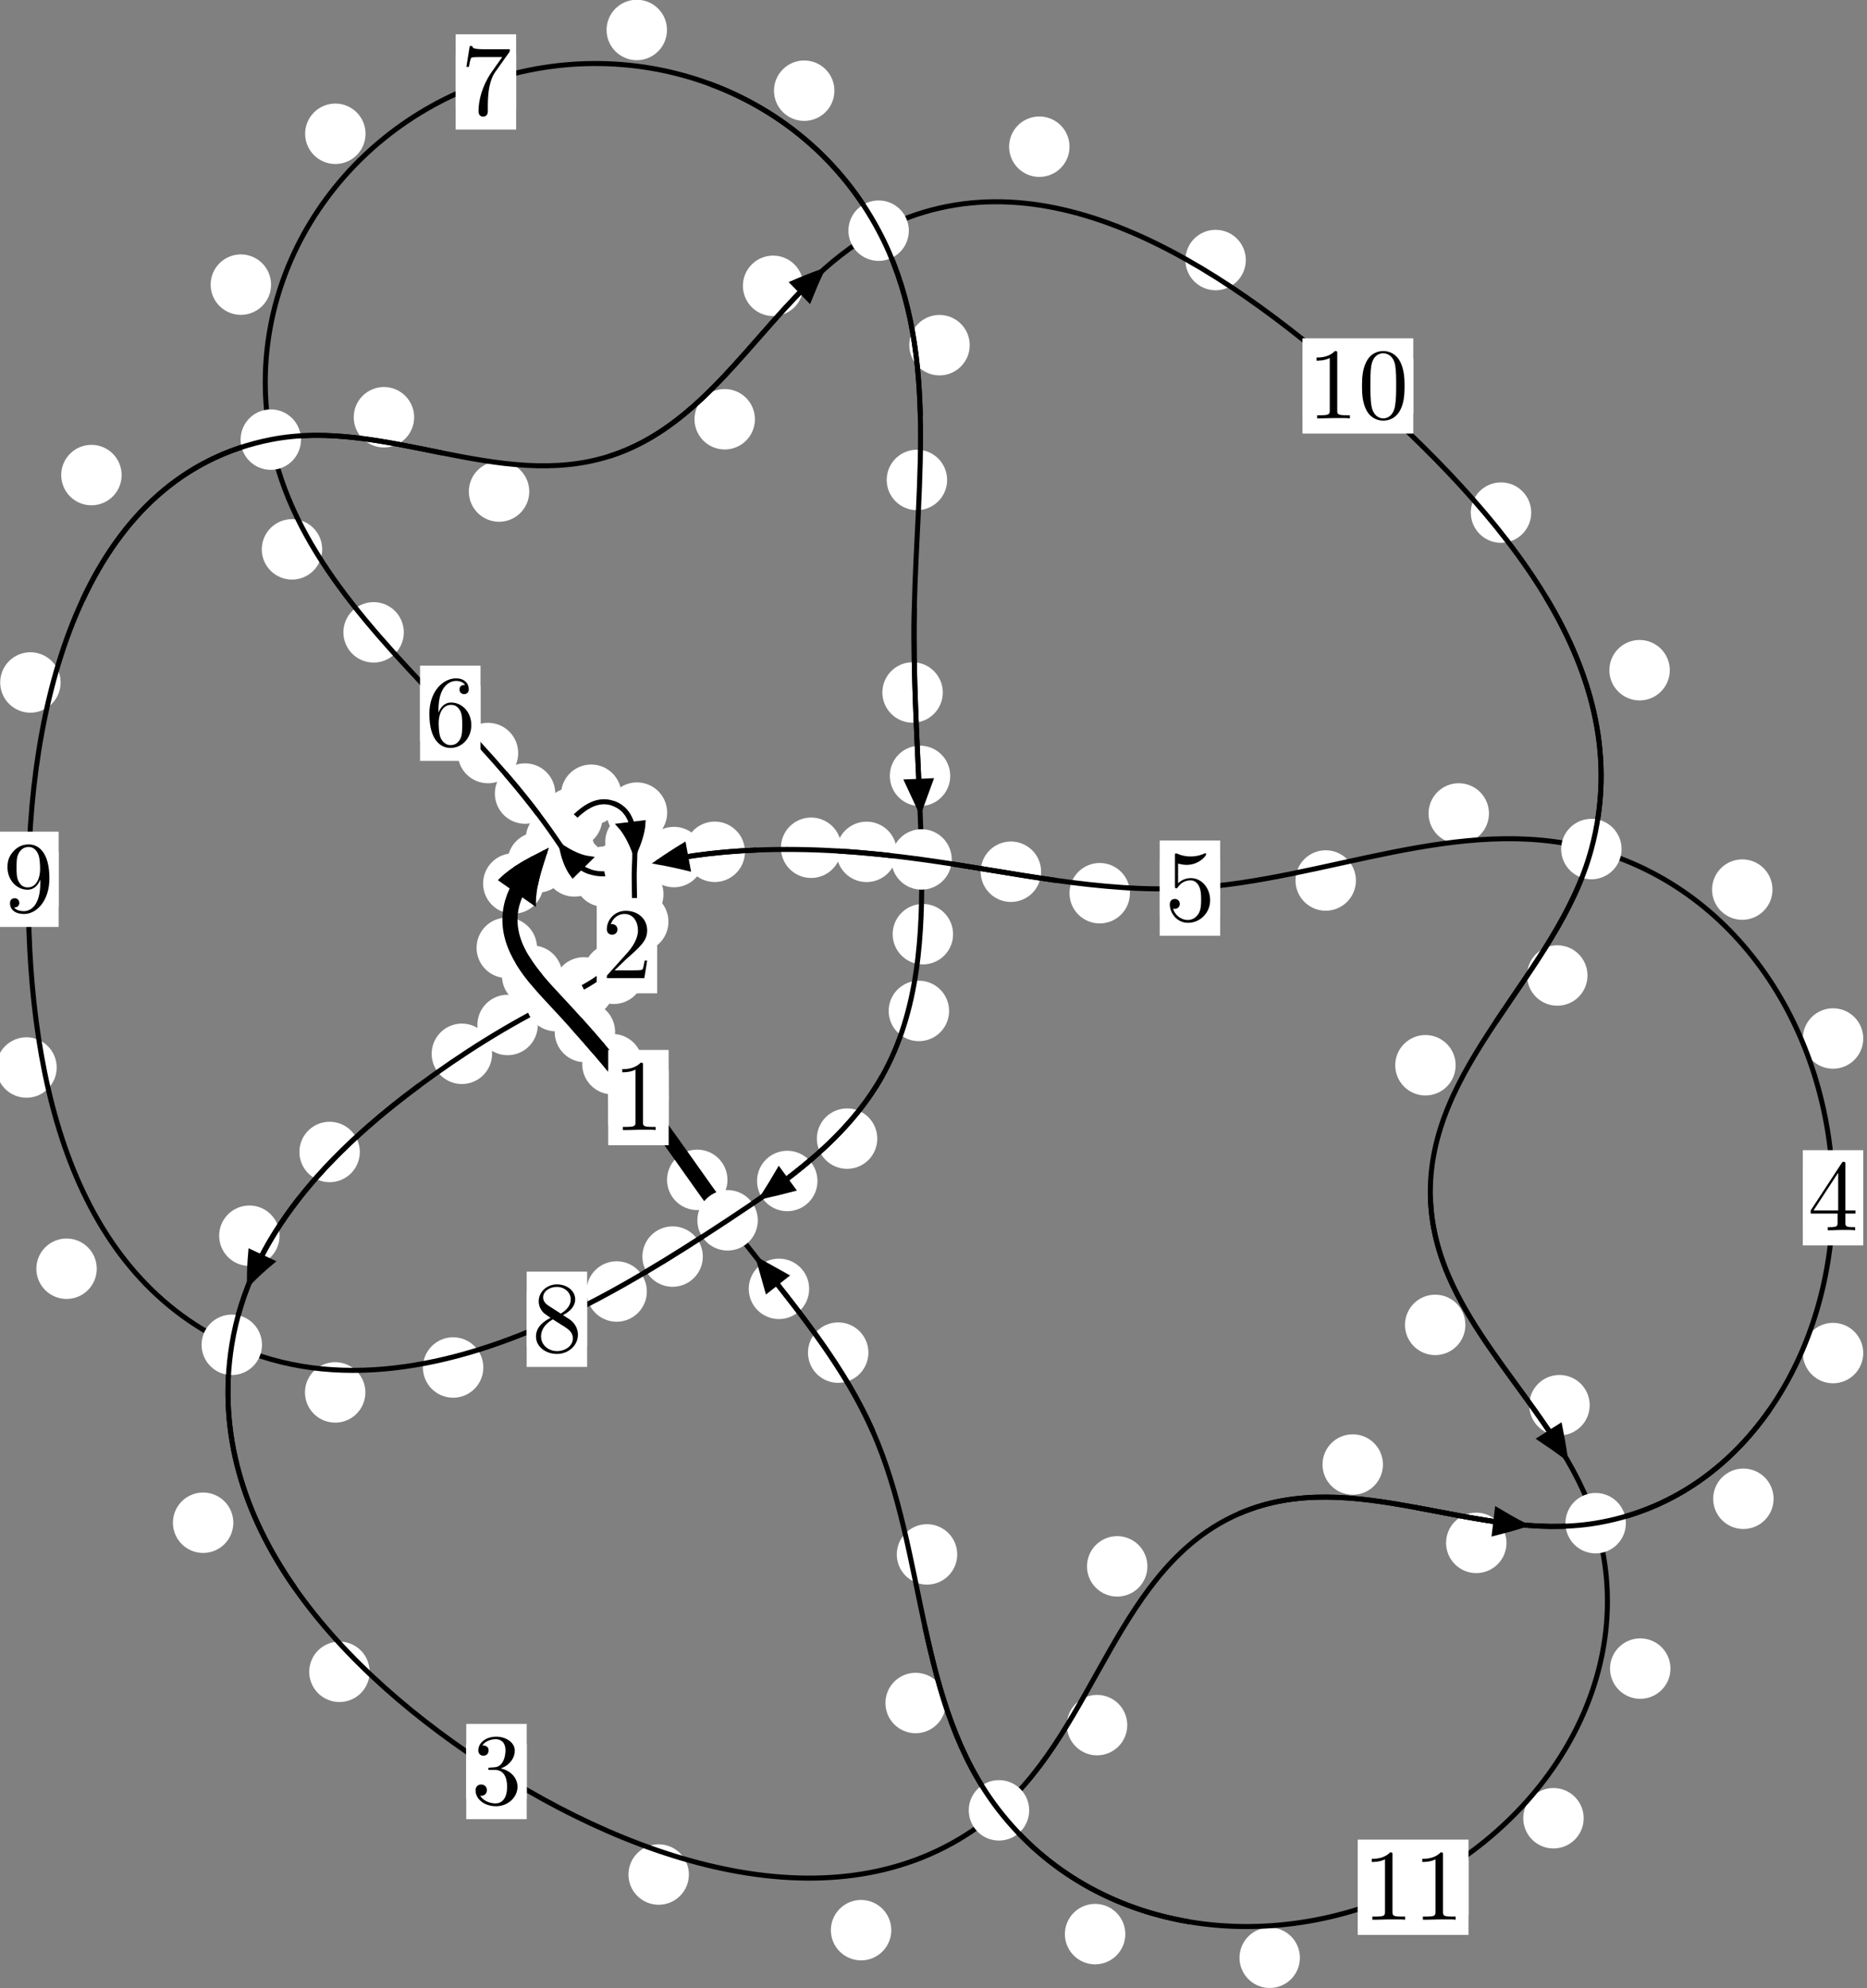 <?xml version="1.0"?>
<!-- Created by MetaPost 1.999 on 2021.07.06:0001 -->
<svg version="1.1" xmlns="http://www.w3.org/2000/svg" xmlns:xlink="http://www.w3.org/1999/xlink" width="184.697" height="196.615" viewBox="0 0 184.697 196.615">
<rect x="0" y="0" width="184.697" height="196.615" fill="#808080" stroke="none"/>
<!-- Original BoundingBox: -55.369781 -97.589996 129.327042 99.025040 -->
  <defs>
    <g transform="scale(0.01,0.01)" id="GLYPHcmr10_48">
      <path style="fill-rule: evenodd;" d="M460 -320C460 -400,455 -480,420 -554C374 -650,292 -666,250 -666C190 -666,117 -640,76 -547C44 -478,39 -400,39 -320C39 -245,43 -155,84 -79C127 2,200 22,249 22C303 22,379 1,423 -94C455 -163,460 -241,460 -320M249 -0C210 -0,151 -25,133 -121C122 -181,122 -273,122 -332C122 -396,122 -462,130 -516C149 -635,224 -644,249 -644C282 -644,348 -626,367 -527C377 -471,377 -395,377 -332C377 -257,377 -189,366 -125C351 -30,294 -0,249 -0"></path>
    </g>
    <g transform="scale(0.01,0.01)" id="GLYPHcmr10_49">
      <path style="fill-rule: evenodd;" d="M294 -640C294 -664,294 -666,271 -666C209 -602,121 -602,89 -602L89 -571C109 -571,168 -571,220 -597L220 -79C220 -43,217 -31,127 -31L95 -31L95 -0L257 -0L130 -3L217 -3L257 -3L297 -3L384 -3L419 -0L419 -31L387 -31C297 -31,294 -42,294 -79"></path>
    </g>
    <g transform="scale(0.01,0.01)" id="GLYPHcmr10_50">
      <path style="fill-rule: evenodd;" d="M127 -77L233 -180C389 -318,449 -372,449 -472C449 -586,359 -666,237 -666C124 -666,50 -574,50 -485C50 -429,100 -429,103 -429C120 -429,155 -441,155 -482C155 -508,137 -534,102 -534C94 -534,92 -534,89 -533C112 -598,166 -635,224 -635C315 -635,358 -554,358 -472C358 -392,308 -313,253 -251L61 -37C50 -26,50 -24,50 -0L421 -0L449 -174L424 -174C419 -144,412 -100,402 -85C395 -77,329 -77,307 -77"></path>
    </g>
    <g transform="scale(0.01,0.01)" id="GLYPHcmr10_51">
      <path style="fill-rule: evenodd;" d="M290 -352C372 -379,430 -449,430 -528C430 -610,342 -666,246 -666C145 -666,69 -606,69 -530C69 -497,91 -478,120 -478C151 -478,171 -500,171 -529C171 -579,124 -579,109 -579C140 -628,206 -641,242 -641C283 -641,338 -619,338 -529C338 -517,336 -459,310 -415C280 -367,246 -364,221 -363C213 -362,189 -360,182 -360C174 -359,167 -358,167 -348C167 -337,174 -337,191 -337L235 -337C317 -337,354 -269,354 -171C354 -35,285 -6,241 -6C198 -6,123 -23,88 -82C123 -77,154 -99,154 -137C154 -173,127 -193,98 -193C74 -193,42 -179,42 -135C42 -44,135 22,244 22C366 22,457 -69,457 -171C457 -253,394 -331,290 -352"></path>
    </g>
    <g transform="scale(0.01,0.01)" id="GLYPHcmr10_52">
      <path style="fill-rule: evenodd;" d="M294 -165L294 -78C294 -42,292 -31,218 -31L197 -31L197 -0L332 -0L238 -3L290 -3L332 -3L374 -3L427 -3L468 -0L468 -31L447 -31C373 -31,371 -42,371 -78L371 -165L471 -165L471 -196L371 -196L371 -651C371 -671,371 -677,355 -677C346 -677,343 -677,335 -665L28 -196L28 -165M300 -196L56 -196L300 -569"></path>
    </g>
    <g transform="scale(0.01,0.01)" id="GLYPHcmr10_53">
      <path style="fill-rule: evenodd;" d="M449 -201C449 -320,367 -420,259 -420C211 -420,168 -404,132 -369L132 -564C152 -558,185 -551,217 -551C340 -551,410 -642,410 -655C410 -661,407 -666,400 -666C399 -666,397 -666,392 -663C372 -654,323 -634,256 -634C216 -634,170 -641,123 -662C115 -665,113 -665,111 -665C101 -665,101 -657,101 -641L101 -345C101 -327,101 -319,115 -319C122 -319,124 -322,128 -328C139 -344,176 -398,257 -398C309 -398,334 -352,342 -334C358 -297,360 -258,360 -208C360 -173,360 -113,336 -71C312 -32,275 -6,229 -6C156 -6,99 -59,82 -118C85 -117,88 -116,99 -116C132 -116,149 -141,149 -165C149 -189,132 -214,99 -214C85 -214,50 -207,50 -161C50 -75,119 22,231 22C347 22,449 -74,449 -201"></path>
    </g>
    <g transform="scale(0.01,0.01)" id="GLYPHcmr10_54">
      <path style="fill-rule: evenodd;" d="M132 -328L132 -352C132 -605,256 -641,307 -641C331 -641,373 -635,395 -601C380 -601,340 -601,340 -556C340 -525,364 -510,386 -510C402 -510,432 -519,432 -558C432 -618,388 -666,305 -666C177 -666,42 -537,42 -316C42 -49,158 22,251 22C362 22,457 -72,457 -204C457 -331,368 -427,257 -427C189 -427,152 -376,132 -328M251 -6C188 -6,158 -66,152 -81C134 -128,134 -208,134 -226C134 -304,166 -404,256 -404C272 -404,318 -404,349 -342C367 -305,367 -254,367 -205C367 -157,367 -107,350 -71C320 -11,274 -6,251 -6"></path>
    </g>
    <g transform="scale(0.01,0.01)" id="GLYPHcmr10_55">
      <path style="fill-rule: evenodd;" d="M476 -609C485 -621,485 -623,485 -644L242 -644C120 -644,118 -657,114 -676L89 -676L56 -470L81 -470C84 -486,93 -549,106 -561C113 -567,191 -567,204 -567L411 -567C400 -551,321 -442,299 -409C209 -274,176 -135,176 -33C176 -23,176 22,222 22C268 22,268 -23,268 -33L268 -84C268 -139,271 -194,279 -248C283 -271,297 -357,341 -419"></path>
    </g>
    <g transform="scale(0.01,0.01)" id="GLYPHcmr10_56">
      <path style="fill-rule: evenodd;" d="M163 -457C117 -487,113 -521,113 -538C113 -599,178 -641,249 -641C322 -641,386 -589,386 -517C386 -460,347 -412,287 -377M309 -362C381 -399,430 -451,430 -517C430 -609,341 -666,250 -666C150 -666,69 -592,69 -499C69 -481,71 -436,113 -389C124 -377,161 -352,186 -335C128 -306,42 -250,42 -151C42 -45,144 22,249 22C362 22,457 -61,457 -168C457 -204,446 -249,408 -291C389 -312,373 -322,309 -362M209 -320L332 -242C360 -223,407 -193,407 -132C407 -58,332 -6,250 -6C164 -6,92 -68,92 -151C92 -209,124 -273,209 -320"></path>
    </g>
    <g transform="scale(0.01,0.01)" id="GLYPHcmr10_57">
      <path style="fill-rule: evenodd;" d="M367 -318L367 -286C367 -52,263 -6,205 -6C188 -6,134 -8,107 -42C151 -42,159 -71,159 -88C159 -119,135 -134,113 -134C97 -134,67 -125,67 -86C67 -19,121 22,206 22C335 22,457 -114,457 -329C457 -598,342 -666,253 -666C198 -666,149 -648,106 -603C65 -558,42 -516,42 -441C42 -316,130 -218,242 -218C303 -218,344 -260,367 -318M243 -241C227 -241,181 -241,150 -304C132 -341,132 -391,132 -440C132 -494,132 -541,153 -578C180 -628,218 -641,253 -641C299 -641,332 -607,349 -562C361 -530,365 -467,365 -421C365 -338,331 -241,243 -241"></path>
    </g>
  </defs>
  <path d="M63.575 105.236C63.575 104.443,63.26 103.683,62.7 103.123C62.139 102.562,61.379 102.247,60.586 102.247C59.794 102.247,59.033 102.562,58.473 103.123C57.912 103.683,57.598 104.443,57.598 105.236C57.598 106.029,57.912 106.789,58.473 107.349C59.033 107.91,59.794 108.225,60.586 108.225C61.379 108.225,62.139 107.91,62.7 107.349C63.26 106.789,63.575 106.029,63.575 105.236Z" style="fill: rgb(100%,100%,100%);stroke: none;"></path>
  <path d="M66.148 108.538C66.148 107.745,65.833 106.985,65.273 106.425C64.712 105.864,63.952 105.549,63.159 105.549C62.367 105.549,61.606 105.864,61.046 106.425C60.485 106.985,60.171 107.745,60.171 108.538C60.171 109.331,60.485 110.091,61.046 110.651C61.606 111.212,62.367 111.527,63.159 111.527C63.952 111.527,64.712 111.212,65.273 110.651C65.833 110.091,66.148 109.331,66.148 108.538Z" style="fill: rgb(100%,100%,100%);stroke: none;"></path>
  <path d="M55.632 96.487C55.632 95.695,55.317 94.935,54.757 94.374C54.196 93.814,53.436 93.499,52.643 93.499C51.851 93.499,51.091 93.814,50.53 94.374C49.97 94.935,49.655 95.695,49.655 96.487C49.655 97.28,49.97 98.04,50.53 98.601C51.091 99.161,51.851 99.476,52.643 99.476C53.436 99.476,54.196 99.161,54.757 98.601C55.317 98.04,55.632 97.28,55.632 96.487Z" style="fill: rgb(100%,100%,100%);stroke: none;"></path>
  <path d="M60.852 102.053C60.852 101.261,60.537 100.501,59.977 99.94C59.417 99.38,58.656 99.065,57.864 99.065C57.071 99.065,56.311 99.38,55.75 99.94C55.19 100.501,54.875 101.261,54.875 102.053C54.875 102.846,55.19 103.606,55.75 104.167C56.311 104.727,57.071 105.042,57.864 105.042C58.656 105.042,59.417 104.727,59.977 104.167C60.537 103.606,60.852 102.846,60.852 102.053Z" style="fill: rgb(100%,100%,100%);stroke: none;"></path>
  <path d="M53.769 87.371C53.769 86.578,53.454 85.818,52.893 85.257C52.333 84.697,51.573 84.382,50.78 84.382C49.987 84.382,49.227 84.697,48.667 85.257C48.106 85.818,47.791 86.578,47.791 87.371C47.791 88.163,48.106 88.924,48.667 89.484C49.227 90.044,49.987 90.359,50.78 90.359C51.573 90.359,52.333 90.044,52.893 89.484C53.454 88.924,53.769 88.163,53.769 87.371Z" style="fill: rgb(100%,100%,100%);stroke: none;"></path>
  <path d="M53.123 93.73C53.123 92.937,52.808 92.177,52.248 91.617C51.687 91.056,50.927 90.741,50.134 90.741C49.342 90.741,48.581 91.056,48.021 91.617C47.461 92.177,47.146 92.937,47.146 93.73C47.146 94.523,47.461 95.283,48.021 95.843C48.581 96.404,49.342 96.719,50.134 96.719C50.927 96.719,51.687 96.404,52.248 95.843C52.808 95.283,53.123 94.523,53.123 93.73Z" style="fill: rgb(100%,100%,100%);stroke: none;"></path>
  <path d="M59.592 80.889C59.592 80.096,59.277 79.336,58.716 78.775C58.156 78.215,57.396 77.9,56.603 77.9C55.81 77.9,55.05 78.215,54.49 78.775C53.929 79.336,53.614 80.096,53.614 80.889C53.614 81.681,53.929 82.441,54.49 83.002C55.05 83.562,55.81 83.877,56.603 83.877C57.396 83.877,58.156 83.562,58.716 83.002C59.277 82.441,59.592 81.681,59.592 80.889Z" style="fill: rgb(100%,100%,100%);stroke: none;"></path>
  <path d="M56.179 85.283C56.179 84.491,55.864 83.73,55.303 83.17C54.743 82.609,53.983 82.295,53.19 82.295C52.397 82.295,51.637 82.609,51.077 83.17C50.516 83.73,50.201 84.491,50.201 85.283C50.201 86.076,50.516 86.836,51.077 87.397C51.637 87.957,52.397 88.272,53.19 88.272C53.983 88.272,54.743 87.957,55.303 87.397C55.864 86.836,56.179 86.076,56.179 85.283Z" style="fill: rgb(100%,100%,100%);stroke: none;"></path>
  <path d="M66.001 80.359C66.001 79.567,65.686 78.806,65.126 78.246C64.565 77.685,63.805 77.37,63.012 77.37C62.22 77.37,61.46 77.685,60.899 78.246C60.339 78.806,60.024 79.567,60.024 80.359C60.024 81.152,60.339 81.912,60.899 82.473C61.46 83.033,62.22 83.348,63.012 83.348C63.805 83.348,64.565 83.033,65.126 82.473C65.686 81.912,66.001 81.152,66.001 80.359Z" style="fill: rgb(100%,100%,100%);stroke: none;"></path>
  <path d="M61.473 78.592C61.473 77.799,61.158 77.039,60.598 76.479C60.037 75.918,59.277 75.603,58.485 75.603C57.692 75.603,56.932 75.918,56.371 76.479C55.811 77.039,55.496 77.799,55.496 78.592C55.496 79.385,55.811 80.145,56.371 80.705C56.932 81.266,57.692 81.581,58.485 81.581C59.277 81.581,60.037 81.266,60.598 80.705C61.158 80.145,61.473 79.385,61.473 78.592Z" style="fill: rgb(100%,100%,100%);stroke: none;"></path>
  <path d="M65.639 88.431C65.639 87.638,65.324 86.878,64.764 86.317C64.203 85.757,63.443 85.442,62.65 85.442C61.858 85.442,61.097 85.757,60.537 86.317C59.976 86.878,59.661 87.638,59.661 88.431C59.661 89.223,59.976 89.983,60.537 90.544C61.097 91.104,61.858 91.419,62.65 91.419C63.443 91.419,64.203 91.104,64.764 90.544C65.324 89.983,65.639 89.223,65.639 88.431Z" style="fill: rgb(100%,100%,100%);stroke: none;"></path>
  <path d="M65.851 83.273C65.851 82.481,65.536 81.72,64.975 81.16C64.415 80.599,63.655 80.284,62.862 80.284C62.069 80.284,61.309 80.599,60.749 81.16C60.188 81.72,59.873 82.481,59.873 83.273C59.873 84.066,60.188 84.826,60.749 85.387C61.309 85.947,62.069 86.262,62.862 86.262C63.655 86.262,64.415 85.947,64.975 85.387C65.536 84.826,65.851 84.066,65.851 83.273Z" style="fill: rgb(100%,100%,100%);stroke: none;"></path>
  <path d="M63.704 96.296C63.704 95.504,63.389 94.743,62.829 94.183C62.268 93.623,61.508 93.308,60.716 93.308C59.923 93.308,59.163 93.623,58.602 94.183C58.042 94.743,57.727 95.504,57.727 96.296C57.727 97.089,58.042 97.849,58.602 98.41C59.163 98.97,59.923 99.285,60.716 99.285C61.508 99.285,62.268 98.97,62.829 98.41C63.389 97.849,63.704 97.089,63.704 96.296Z" style="fill: rgb(100%,100%,100%);stroke: none;"></path>
  <path d="M66.128 91.145C66.128 90.352,65.813 89.592,65.252 89.031C64.692 88.471,63.932 88.156,63.139 88.156C62.346 88.156,61.586 88.471,61.026 89.031C60.465 89.592,60.15 90.352,60.15 91.145C60.15 91.937,60.465 92.697,61.026 93.258C61.586 93.818,62.346 94.133,63.139 94.133C63.932 94.133,64.692 93.818,65.252 93.258C65.813 92.697,66.128 91.937,66.128 91.145Z" style="fill: rgb(100%,100%,100%);stroke: none;"></path>
  <path d="M53.203 101.359C53.203 100.566,52.888 99.806,52.327 99.245C51.767 98.685,51.007 98.37,50.214 98.37C49.421 98.37,48.661 98.685,48.101 99.245C47.54 99.806,47.225 100.566,47.225 101.359C47.225 102.151,47.54 102.911,48.101 103.472C48.661 104.032,49.421 104.347,50.214 104.347C51.007 104.347,51.767 104.032,52.327 103.472C52.888 102.911,53.203 102.151,53.203 101.359Z" style="fill: rgb(100%,100%,100%);stroke: none;"></path>
  <path d="M60.739 97.645C60.739 96.852,60.424 96.092,59.864 95.531C59.303 94.971,58.543 94.656,57.751 94.656C56.958 94.656,56.198 94.971,55.637 95.531C55.077 96.092,54.762 96.852,54.762 97.645C54.762 98.437,55.077 99.197,55.637 99.758C56.198 100.318,56.958 100.633,57.751 100.633C58.543 100.633,59.303 100.318,59.864 99.758C60.424 99.197,60.739 98.437,60.739 97.645Z" style="fill: rgb(100%,100%,100%);stroke: none;"></path>
  <path d="M35.596 113.917C35.596 113.125,35.281 112.365,34.721 111.804C34.16 111.244,33.4 110.929,32.608 110.929C31.815 110.929,31.055 111.244,30.494 111.804C29.934 112.365,29.619 113.125,29.619 113.917C29.619 114.71,29.934 115.47,30.494 116.031C31.055 116.591,31.815 116.906,32.608 116.906C33.4 116.906,34.16 116.591,34.721 116.031C35.281 115.47,35.596 114.71,35.596 113.917Z" style="fill: rgb(100%,100%,100%);stroke: none;"></path>
  <path d="M48.681 104.211C48.681 103.418,48.366 102.658,47.805 102.097C47.245 101.537,46.485 101.222,45.692 101.222C44.899 101.222,44.139 101.537,43.579 102.097C43.018 102.658,42.703 103.418,42.703 104.211C42.703 105.003,43.018 105.763,43.579 106.324C44.139 106.884,44.899 107.199,45.692 107.199C46.485 107.199,47.245 106.884,47.805 106.324C48.366 105.763,48.681 105.003,48.681 104.211Z" style="fill: rgb(100%,100%,100%);stroke: none;"></path>
  <path d="M23.083 150.582C23.083 149.789,22.768 149.029,22.208 148.468C21.647 147.908,20.887 147.593,20.094 147.593C19.302 147.593,18.541 147.908,17.981 148.468C17.421 149.029,17.106 149.789,17.106 150.582C17.106 151.374,17.421 152.135,17.981 152.695C18.541 153.255,19.302 153.57,20.094 153.57C20.887 153.57,21.647 153.255,22.208 152.695C22.768 152.135,23.083 151.374,23.083 150.582Z" style="fill: rgb(100%,100%,100%);stroke: none;"></path>
  <path d="M27.659 122.199C27.659 121.407,27.344 120.646,26.783 120.086C26.223 119.525,25.463 119.211,24.67 119.211C23.877 119.211,23.117 119.525,22.557 120.086C21.996 120.646,21.681 121.407,21.681 122.199C21.681 122.992,21.996 123.752,22.557 124.313C23.117 124.873,23.877 125.188,24.67 125.188C25.463 125.188,26.223 124.873,26.783 124.313C27.344 123.752,27.659 122.992,27.659 122.199Z" style="fill: rgb(100%,100%,100%);stroke: none;"></path>
  <path d="M68.148 185.372C68.148 184.58,67.833 183.82,67.273 183.259C66.712 182.699,65.952 182.384,65.159 182.384C64.367 182.384,63.606 182.699,63.046 183.259C62.485 183.82,62.171 184.58,62.171 185.372C62.171 186.165,62.485 186.925,63.046 187.486C63.606 188.046,64.367 188.361,65.159 188.361C65.952 188.361,66.712 188.046,67.273 187.486C67.833 186.925,68.148 186.165,68.148 185.372Z" style="fill: rgb(100%,100%,100%);stroke: none;"></path>
  <path d="M36.568 165.324C36.568 164.532,36.253 163.771,35.693 163.211C35.132 162.65,34.372 162.336,33.579 162.336C32.787 162.336,32.027 162.65,31.466 163.211C30.906 163.771,30.591 164.532,30.591 165.324C30.591 166.117,30.906 166.877,31.466 167.438C32.027 167.998,32.787 168.313,33.579 168.313C34.372 168.313,35.132 167.998,35.693 167.438C36.253 166.877,36.568 166.117,36.568 165.324Z" style="fill: rgb(100%,100%,100%);stroke: none;"></path>
  <path d="M111.517 170.596C111.517 169.803,111.202 169.043,110.642 168.482C110.082 167.922,109.321 167.607,108.529 167.607C107.736 167.607,106.976 167.922,106.415 168.482C105.855 169.043,105.54 169.803,105.54 170.596C105.54 171.388,105.855 172.149,106.415 172.709C106.976 173.27,107.736 173.585,108.529 173.585C109.321 173.585,110.082 173.27,110.642 172.709C111.202 172.149,111.517 171.388,111.517 170.596Z" style="fill: rgb(100%,100%,100%);stroke: none;"></path>
  <path d="M88.173 190.873C88.173 190.08,87.858 189.32,87.297 188.76C86.737 188.199,85.977 187.884,85.184 187.884C84.391 187.884,83.631 188.199,83.071 188.76C82.51 189.32,82.195 190.08,82.195 190.873C82.195 191.666,82.51 192.426,83.071 192.986C83.631 193.547,84.391 193.862,85.184 193.862C85.977 193.862,86.737 193.547,87.297 192.986C87.858 192.426,88.173 191.666,88.173 190.873Z" style="fill: rgb(100%,100%,100%);stroke: none;"></path>
  <path d="M136.81 144.826C136.81 144.034,136.495 143.274,135.934 142.713C135.374 142.153,134.614 141.838,133.821 141.838C133.028 141.838,132.268 142.153,131.708 142.713C131.147 143.274,130.832 144.034,130.832 144.826C130.832 145.619,131.147 146.379,131.708 146.94C132.268 147.5,133.028 147.815,133.821 147.815C134.614 147.815,135.374 147.5,135.934 146.94C136.495 146.379,136.81 145.619,136.81 144.826Z" style="fill: rgb(100%,100%,100%);stroke: none;"></path>
  <path d="M113.51 154.897C113.51 154.104,113.195 153.344,112.635 152.784C112.074 152.223,111.314 151.908,110.521 151.908C109.729 151.908,108.969 152.223,108.408 152.784C107.848 153.344,107.533 154.104,107.533 154.897C107.533 155.69,107.848 156.45,108.408 157.01C108.969 157.571,109.729 157.886,110.521 157.886C111.314 157.886,112.074 157.571,112.635 157.01C113.195 156.45,113.51 155.69,113.51 154.897Z" style="fill: rgb(100%,100%,100%);stroke: none;"></path>
  <path d="M175.457 148.214C175.457 147.421,175.142 146.661,174.582 146.1C174.021 145.54,173.261 145.225,172.469 145.225C171.676 145.225,170.916 145.54,170.355 146.1C169.795 146.661,169.48 147.421,169.48 148.214C169.48 149.006,169.795 149.766,170.355 150.327C170.916 150.887,171.676 151.202,172.469 151.202C173.261 151.202,174.021 150.887,174.582 150.327C175.142 149.766,175.457 149.006,175.457 148.214Z" style="fill: rgb(100%,100%,100%);stroke: none;"></path>
  <path d="M149.032 152.575C149.032 151.782,148.717 151.022,148.157 150.462C147.596 149.901,146.836 149.586,146.044 149.586C145.251 149.586,144.491 149.901,143.93 150.462C143.37 151.022,143.055 151.782,143.055 152.575C143.055 153.368,143.37 154.128,143.93 154.688C144.491 155.249,145.251 155.564,146.044 155.564C146.836 155.564,147.596 155.249,148.157 154.688C148.717 154.128,149.032 153.368,149.032 152.575Z" style="fill: rgb(100%,100%,100%);stroke: none;"></path>
  <path d="M184.326 102.697C184.326 101.904,184.011 101.144,183.45 100.583C182.89 100.023,182.13 99.708,181.337 99.708C180.544 99.708,179.784 100.023,179.224 100.583C178.663 101.144,178.348 101.904,178.348 102.697C178.348 103.489,178.663 104.249,179.224 104.81C179.784 105.37,180.544 105.685,181.337 105.685C182.13 105.685,182.89 105.37,183.45 104.81C184.011 104.249,184.326 103.489,184.326 102.697Z" style="fill: rgb(100%,100%,100%);stroke: none;"></path>
  <path d="M184.325 133.803C184.325 133.01,184.01 132.25,183.449 131.69C182.889 131.129,182.129 130.814,181.336 130.814C180.543 130.814,179.783 131.129,179.223 131.69C178.662 132.25,178.347 133.01,178.347 133.803C178.347 134.596,178.662 135.356,179.223 135.916C179.783 136.477,180.543 136.792,181.336 136.792C182.129 136.792,182.889 136.477,183.449 135.916C184.01 135.356,184.325 134.596,184.325 133.803Z" style="fill: rgb(100%,100%,100%);stroke: none;"></path>
  <path d="M147.299 80.442C147.299 79.649,146.984 78.889,146.424 78.328C145.863 77.768,145.103 77.453,144.31 77.453C143.518 77.453,142.757 77.768,142.197 78.328C141.636 78.889,141.322 79.649,141.322 80.442C141.322 81.234,141.636 81.995,142.197 82.555C142.757 83.116,143.518 83.431,144.31 83.431C145.103 83.431,145.863 83.116,146.424 82.555C146.984 81.995,147.299 81.234,147.299 80.442Z" style="fill: rgb(100%,100%,100%);stroke: none;"></path>
  <path d="M175.347 87.972C175.347 87.179,175.032 86.419,174.471 85.858C173.911 85.298,173.151 84.983,172.358 84.983C171.565 84.983,170.805 85.298,170.245 85.858C169.684 86.419,169.369 87.179,169.369 87.972C169.369 88.764,169.684 89.524,170.245 90.085C170.805 90.645,171.565 90.96,172.358 90.96C173.151 90.96,173.911 90.645,174.471 90.085C175.032 89.524,175.347 88.764,175.347 87.972Z" style="fill: rgb(100%,100%,100%);stroke: none;"></path>
  <path d="M111.78 88.328C111.78 87.535,111.466 86.775,110.905 86.215C110.345 85.654,109.584 85.339,108.792 85.339C107.999 85.339,107.239 85.654,106.678 86.215C106.118 86.775,105.803 87.535,105.803 88.328C105.803 89.121,106.118 89.881,106.678 90.441C107.239 91.002,107.999 91.317,108.792 91.317C109.584 91.317,110.345 91.002,110.905 90.441C111.466 89.881,111.78 89.121,111.78 88.328Z" style="fill: rgb(100%,100%,100%);stroke: none;"></path>
  <path d="M134.138 87.072C134.138 86.279,133.823 85.519,133.262 84.958C132.702 84.398,131.942 84.083,131.149 84.083C130.356 84.083,129.596 84.398,129.036 84.958C128.475 85.519,128.16 86.279,128.16 87.072C128.16 87.864,128.475 88.624,129.036 89.185C129.596 89.745,130.356 90.06,131.149 90.06C131.942 90.06,132.702 89.745,133.262 89.185C133.823 88.624,134.138 87.864,134.138 87.072Z" style="fill: rgb(100%,100%,100%);stroke: none;"></path>
  <path d="M88.716 84.24C88.716 83.447,88.401 82.687,87.841 82.127C87.28 81.566,86.52 81.251,85.728 81.251C84.935 81.251,84.175 81.566,83.614 82.127C83.054 82.687,82.739 83.447,82.739 84.24C82.739 85.033,83.054 85.793,83.614 86.353C84.175 86.914,84.935 87.229,85.728 87.229C86.52 87.229,87.28 86.914,87.841 86.353C88.401 85.793,88.716 85.033,88.716 84.24Z" style="fill: rgb(100%,100%,100%);stroke: none;"></path>
  <path d="M102.994 86.205C102.994 85.412,102.68 84.652,102.119 84.091C101.559 83.531,100.798 83.216,100.006 83.216C99.213 83.216,98.453 83.531,97.892 84.091C97.332 84.652,97.017 85.412,97.017 86.205C97.017 86.997,97.332 87.758,97.892 88.318C98.453 88.879,99.213 89.193,100.006 89.193C100.798 89.193,101.559 88.879,102.119 88.318C102.68 87.758,102.994 86.997,102.994 86.205Z" style="fill: rgb(100%,100%,100%);stroke: none;"></path>
  <path d="M73.695 84.235C73.695 83.442,73.38 82.682,72.82 82.122C72.259 81.561,71.499 81.246,70.706 81.246C69.914 81.246,69.153 81.561,68.593 82.122C68.032 82.682,67.717 83.442,67.717 84.235C67.717 85.028,68.032 85.788,68.593 86.348C69.153 86.909,69.914 87.224,70.706 87.224C71.499 87.224,72.259 86.909,72.82 86.348C73.38 85.788,73.695 85.028,73.695 84.235Z" style="fill: rgb(100%,100%,100%);stroke: none;"></path>
  <path d="M83.231 83.834C83.231 83.042,82.916 82.281,82.356 81.721C81.795 81.16,81.035 80.845,80.242 80.845C79.45 80.845,78.689 81.16,78.129 81.721C77.568 82.281,77.254 83.042,77.254 83.834C77.254 84.627,77.568 85.387,78.129 85.948C78.689 86.508,79.45 86.823,80.242 86.823C81.035 86.823,81.795 86.508,82.356 85.948C82.916 85.387,83.231 84.627,83.231 83.834Z" style="fill: rgb(100%,100%,100%);stroke: none;"></path>
  <path d="M64.284 86.226C64.284 85.433,63.969 84.673,63.408 84.112C62.848 83.552,62.088 83.237,61.295 83.237C60.502 83.237,59.742 83.552,59.182 84.112C58.621 84.673,58.306 85.433,58.306 86.226C58.306 87.018,58.621 87.778,59.182 88.339C59.742 88.899,60.502 89.214,61.295 89.214C62.088 89.214,62.848 88.899,63.408 88.339C63.969 87.778,64.284 87.018,64.284 86.226Z" style="fill: rgb(100%,100%,100%);stroke: none;"></path>
  <path d="M69.658 84.753C69.658 83.961,69.343 83.2,68.783 82.64C68.222 82.079,67.462 81.765,66.67 81.765C65.877 81.765,65.117 82.079,64.556 82.64C63.996 83.2,63.681 83.961,63.681 84.753C63.681 85.546,63.996 86.306,64.556 86.867C65.117 87.427,65.877 87.742,66.67 87.742C67.462 87.742,68.222 87.427,68.783 86.867C69.343 86.306,69.658 85.546,69.658 84.753Z" style="fill: rgb(100%,100%,100%);stroke: none;"></path>
  <path d="M59.812 85.681C59.812 84.888,59.497 84.128,58.936 83.568C58.376 83.007,57.616 82.692,56.823 82.692C56.03 82.692,55.27 83.007,54.71 83.568C54.149 84.128,53.834 84.888,53.834 85.681C53.834 86.474,54.149 87.234,54.71 87.794C55.27 88.355,56.03 88.67,56.823 88.67C57.616 88.67,58.376 88.355,58.936 87.794C59.497 87.234,59.812 86.474,59.812 85.681Z" style="fill: rgb(100%,100%,100%);stroke: none;"></path>
  <path d="M62.761 86.696C62.761 85.903,62.446 85.143,61.886 84.582C61.325 84.022,60.565 83.707,59.773 83.707C58.98 83.707,58.22 84.022,57.659 84.582C57.099 85.143,56.784 85.903,56.784 86.696C56.784 87.488,57.099 88.248,57.659 88.809C58.22 89.369,58.98 89.684,59.773 89.684C60.565 89.684,61.325 89.369,61.886 88.809C62.446 88.248,62.761 87.488,62.761 86.696Z" style="fill: rgb(100%,100%,100%);stroke: none;"></path>
  <path d="M54.933 78.474C54.933 77.682,54.619 76.921,54.058 76.361C53.498 75.801,52.737 75.486,51.945 75.486C51.152 75.486,50.392 75.801,49.831 76.361C49.271 76.921,48.956 77.682,48.956 78.474C48.956 79.267,49.271 80.027,49.831 80.588C50.392 81.148,51.152 81.463,51.945 81.463C52.737 81.463,53.498 81.148,54.058 80.588C54.619 80.027,54.933 79.267,54.933 78.474Z" style="fill: rgb(100%,100%,100%);stroke: none;"></path>
  <path d="M58.889 84.272C58.889 83.479,58.574 82.719,58.013 82.159C57.453 81.598,56.693 81.283,55.9 81.283C55.107 81.283,54.347 81.598,53.787 82.159C53.226 82.719,52.911 83.479,52.911 84.272C52.911 85.065,53.226 85.825,53.787 86.385C54.347 86.946,55.107 87.261,55.9 87.261C56.693 87.261,57.453 86.946,58.013 86.385C58.574 85.825,58.889 85.065,58.889 84.272Z" style="fill: rgb(100%,100%,100%);stroke: none;"></path>
  <path d="M39.948 62.532C39.948 61.74,39.633 60.98,39.073 60.419C38.512 59.859,37.752 59.544,36.96 59.544C36.167 59.544,35.407 59.859,34.846 60.419C34.286 60.98,33.971 61.74,33.971 62.532C33.971 63.325,34.286 64.085,34.846 64.646C35.407 65.206,36.167 65.521,36.96 65.521C37.752 65.521,38.512 65.206,39.073 64.646C39.633 64.085,39.948 63.325,39.948 62.532Z" style="fill: rgb(100%,100%,100%);stroke: none;"></path>
  <path d="M51.263 74.467C51.263 73.674,50.948 72.914,50.388 72.354C49.827 71.793,49.067 71.478,48.274 71.478C47.482 71.478,46.721 71.793,46.161 72.354C45.6 72.914,45.286 73.674,45.286 74.467C45.286 75.26,45.6 76.02,46.161 76.58C46.721 77.141,47.482 77.456,48.274 77.456C49.067 77.456,49.827 77.141,50.388 76.58C50.948 76.02,51.263 75.26,51.263 74.467Z" style="fill: rgb(100%,100%,100%);stroke: none;"></path>
  <path d="M26.815 28.147C26.815 27.355,26.501 26.594,25.94 26.034C25.38 25.473,24.619 25.158,23.827 25.158C23.034 25.158,22.274 25.473,21.713 26.034C21.153 26.594,20.838 27.355,20.838 28.147C20.838 28.94,21.153 29.7,21.713 30.261C22.274 30.821,23.034 31.136,23.827 31.136C24.619 31.136,25.38 30.821,25.94 30.261C26.501 29.7,26.815 28.94,26.815 28.147Z" style="fill: rgb(100%,100%,100%);stroke: none;"></path>
  <path d="M31.874 54.326C31.874 53.533,31.559 52.773,30.999 52.213C30.438 51.652,29.678 51.337,28.885 51.337C28.093 51.337,27.332 51.652,26.772 52.213C26.212 52.773,25.897 53.533,25.897 54.326C25.897 55.119,26.212 55.879,26.772 56.439C27.332 57,28.093 57.315,28.885 57.315C29.678 57.315,30.438 57,30.999 56.439C31.559 55.879,31.874 55.119,31.874 54.326Z" style="fill: rgb(100%,100%,100%);stroke: none;"></path>
  <path d="M65.984 2.964C65.984 2.171,65.669 1.411,65.108 0.85C64.548 0.29,63.788 -0.025,62.995 -0.025C62.202 -0.025,61.442 0.29,60.882 0.85C60.321 1.411,60.006 2.171,60.006 2.964C60.006 3.756,60.321 4.517,60.882 5.077C61.442 5.637,62.202 5.952,62.995 5.952C63.788 5.952,64.548 5.637,65.108 5.077C65.669 4.517,65.984 3.756,65.984 2.964Z" style="fill: rgb(100%,100%,100%);stroke: none;"></path>
  <path d="M36.163 13.229C36.163 12.437,35.848 11.677,35.288 11.116C34.727 10.556,33.967 10.241,33.174 10.241C32.382 10.241,31.622 10.556,31.061 11.116C30.501 11.677,30.186 12.437,30.186 13.229C30.186 14.022,30.501 14.782,31.061 15.343C31.622 15.903,32.382 16.218,33.174 16.218C33.967 16.218,34.727 15.903,35.288 15.343C35.848 14.782,36.163 14.022,36.163 13.229Z" style="fill: rgb(100%,100%,100%);stroke: none;"></path>
  <path d="M95.931 34.133C95.931 33.34,95.616 32.58,95.055 32.02C94.495 31.459,93.735 31.144,92.942 31.144C92.149 31.144,91.389 31.459,90.829 32.02C90.268 32.58,89.953 33.34,89.953 34.133C89.953 34.926,90.268 35.686,90.829 36.246C91.389 36.807,92.149 37.122,92.942 37.122C93.735 37.122,94.495 36.807,95.055 36.246C95.616 35.686,95.931 34.926,95.931 34.133Z" style="fill: rgb(100%,100%,100%);stroke: none;"></path>
  <path d="M82.546 8.968C82.546 8.176,82.231 7.416,81.671 6.855C81.11 6.295,80.35 5.98,79.558 5.98C78.765 5.98,78.005 6.295,77.444 6.855C76.884 7.416,76.569 8.176,76.569 8.968C76.569 9.761,76.884 10.521,77.444 11.082C78.005 11.642,78.765 11.957,79.558 11.957C80.35 11.957,81.11 11.642,81.671 11.082C82.231 10.521,82.546 9.761,82.546 8.968Z" style="fill: rgb(100%,100%,100%);stroke: none;"></path>
  <path d="M93.268 68.479C93.268 67.686,92.953 66.926,92.393 66.365C91.832 65.805,91.072 65.49,90.279 65.49C89.487 65.49,88.726 65.805,88.166 66.365C87.605 66.926,87.29 67.686,87.29 68.479C87.29 69.271,87.605 70.032,88.166 70.592C88.726 71.153,89.487 71.467,90.279 71.467C91.072 71.467,91.832 71.153,92.393 70.592C92.953 70.032,93.268 69.271,93.268 68.479Z" style="fill: rgb(100%,100%,100%);stroke: none;"></path>
  <path d="M93.696 47.461C93.696 46.668,93.381 45.908,92.821 45.348C92.261 44.787,91.5 44.472,90.708 44.472C89.915 44.472,89.155 44.787,88.594 45.348C88.034 45.908,87.719 46.668,87.719 47.461C87.719 48.254,88.034 49.014,88.594 49.574C89.155 50.135,89.915 50.45,90.708 50.45C91.5 50.45,92.261 50.135,92.821 49.574C93.381 49.014,93.696 48.254,93.696 47.461Z" style="fill: rgb(100%,100%,100%);stroke: none;"></path>
  <path d="M94.286 92.381C94.286 91.589,93.971 90.829,93.411 90.268C92.85 89.708,92.09 89.393,91.297 89.393C90.505 89.393,89.745 89.708,89.184 90.268C88.624 90.829,88.309 91.589,88.309 92.381C88.309 93.174,88.624 93.934,89.184 94.495C89.745 95.055,90.505 95.37,91.297 95.37C92.09 95.37,92.85 95.055,93.411 94.495C93.971 93.934,94.286 93.174,94.286 92.381Z" style="fill: rgb(100%,100%,100%);stroke: none;"></path>
  <path d="M94.004 76.727C94.004 75.934,93.689 75.174,93.129 74.613C92.568 74.053,91.808 73.738,91.015 73.738C90.223 73.738,89.462 74.053,88.902 74.613C88.341 75.174,88.027 75.934,88.027 76.727C88.027 77.519,88.341 78.28,88.902 78.84C89.462 79.401,90.223 79.715,91.015 79.715C91.808 79.715,92.568 79.401,93.129 78.84C93.689 78.28,94.004 77.519,94.004 76.727Z" style="fill: rgb(100%,100%,100%);stroke: none;"></path>
  <path d="M86.787 112.599C86.787 111.806,86.472 111.046,85.912 110.485C85.351 109.925,84.591 109.61,83.799 109.61C83.006 109.61,82.246 109.925,81.685 110.485C81.125 111.046,80.81 111.806,80.81 112.599C80.81 113.391,81.125 114.151,81.685 114.712C82.246 115.272,83.006 115.587,83.799 115.587C84.591 115.587,85.351 115.272,85.912 114.712C86.472 114.151,86.787 113.391,86.787 112.599Z" style="fill: rgb(100%,100%,100%);stroke: none;"></path>
  <path d="M93.891 99.971C93.891 99.178,93.576 98.418,93.016 97.857C92.455 97.297,91.695 96.982,90.902 96.982C90.11 96.982,89.35 97.297,88.789 97.857C88.229 98.418,87.914 99.178,87.914 99.971C87.914 100.763,88.229 101.524,88.789 102.084C89.35 102.645,90.11 102.96,90.902 102.96C91.695 102.96,92.455 102.645,93.016 102.084C93.576 101.524,93.891 100.763,93.891 99.971Z" style="fill: rgb(100%,100%,100%);stroke: none;"></path>
  <path d="M69.529 124.262C69.529 123.469,69.214 122.709,68.653 122.148C68.093 121.588,67.333 121.273,66.54 121.273C65.747 121.273,64.987 121.588,64.427 122.148C63.866 122.709,63.551 123.469,63.551 124.262C63.551 125.054,63.866 125.814,64.427 126.375C64.987 126.935,65.747 127.25,66.54 127.25C67.333 127.25,68.093 126.935,68.653 126.375C69.214 125.814,69.529 125.054,69.529 124.262Z" style="fill: rgb(100%,100%,100%);stroke: none;"></path>
  <path d="M80.87 116.787C80.87 115.994,80.555 115.234,79.994 114.673C79.434 114.113,78.674 113.798,77.881 113.798C77.088 113.798,76.328 114.113,75.768 114.673C75.207 115.234,74.892 115.994,74.892 116.787C74.892 117.579,75.207 118.34,75.768 118.9C76.328 119.461,77.088 119.775,77.881 119.775C78.674 119.775,79.434 119.461,79.994 118.9C80.555 118.34,80.87 117.579,80.87 116.787Z" style="fill: rgb(100%,100%,100%);stroke: none;"></path>
  <path d="M47.815 135.231C47.815 134.438,47.5 133.678,46.939 133.118C46.379 132.557,45.619 132.242,44.826 132.242C44.033 132.242,43.273 132.557,42.713 133.118C42.152 133.678,41.837 134.438,41.837 135.231C41.837 136.024,42.152 136.784,42.713 137.344C43.273 137.905,44.033 138.22,44.826 138.22C45.619 138.22,46.379 137.905,46.939 137.344C47.5 136.784,47.815 136.024,47.815 135.231Z" style="fill: rgb(100%,100%,100%);stroke: none;"></path>
  <path d="M63.991 127.716C63.991 126.923,63.676 126.163,63.115 125.603C62.555 125.042,61.795 124.727,61.002 124.727C60.209 124.727,59.449 125.042,58.889 125.603C58.328 126.163,58.013 126.923,58.013 127.716C58.013 128.509,58.328 129.269,58.889 129.829C59.449 130.39,60.209 130.705,61.002 130.705C61.795 130.705,62.555 130.39,63.115 129.829C63.676 129.269,63.991 128.509,63.991 127.716Z" style="fill: rgb(100%,100%,100%);stroke: none;"></path>
  <path d="M9.572 125.465C9.572 124.672,9.258 123.912,8.697 123.351C8.137 122.791,7.376 122.476,6.584 122.476C5.791 122.476,5.031 122.791,4.47 123.351C3.91 123.912,3.595 124.672,3.595 125.465C3.595 126.257,3.91 127.017,4.47 127.578C5.031 128.138,5.791 128.453,6.584 128.453C7.376 128.453,8.137 128.138,8.697 127.578C9.258 127.017,9.572 126.257,9.572 125.465Z" style="fill: rgb(100%,100%,100%);stroke: none;"></path>
  <path d="M36.147 137.695C36.147 136.903,35.832 136.143,35.272 135.582C34.711 135.022,33.951 134.707,33.158 134.707C32.366 134.707,31.605 135.022,31.045 135.582C30.484 136.143,30.17 136.903,30.17 137.695C30.17 138.488,30.484 139.248,31.045 139.809C31.605 140.369,32.366 140.684,33.158 140.684C33.951 140.684,34.711 140.369,35.272 139.809C35.832 139.248,36.147 138.488,36.147 137.695Z" style="fill: rgb(100%,100%,100%);stroke: none;"></path>
  <path d="M5.997 67.49C5.997 66.697,5.682 65.937,5.121 65.377C4.561 64.816,3.801 64.501,3.008 64.501C2.215 64.501,1.455 64.816,0.895 65.377C0.334 65.937,0.019 66.697,0.019 67.49C0.019 68.283,0.334 69.043,0.895 69.603C1.455 70.164,2.215 70.479,3.008 70.479C3.801 70.479,4.561 70.164,5.121 69.603C5.682 69.043,5.997 68.283,5.997 67.49Z" style="fill: rgb(100%,100%,100%);stroke: none;"></path>
  <path d="M5.608 105.565C5.608 104.772,5.293 104.012,4.732 103.452C4.172 102.891,3.412 102.576,2.619 102.576C1.826 102.576,1.066 102.891,0.506 103.452C-0.055 104.012,-0.37 104.772,-0.37 105.565C-0.37 106.358,-0.055 107.118,0.506 107.678C1.066 108.239,1.826 108.554,2.619 108.554C3.412 108.554,4.172 108.239,4.732 107.678C5.293 107.118,5.608 106.358,5.608 105.565Z" style="fill: rgb(100%,100%,100%);stroke: none;"></path>
  <path d="M40.971 41.262C40.971 40.469,40.656 39.709,40.096 39.148C39.535 38.588,38.775 38.273,37.983 38.273C37.19 38.273,36.43 38.588,35.869 39.148C35.309 39.709,34.994 40.469,34.994 41.262C34.994 42.054,35.309 42.815,35.869 43.375C36.43 43.936,37.19 44.251,37.983 44.251C38.775 44.251,39.535 43.936,40.096 43.375C40.656 42.815,40.971 42.054,40.971 41.262Z" style="fill: rgb(100%,100%,100%);stroke: none;"></path>
  <path d="M12.033 46.98C12.033 46.187,11.719 45.427,11.158 44.866C10.598 44.306,9.837 43.991,9.045 43.991C8.252 43.991,7.492 44.306,6.931 44.866C6.371 45.427,6.056 46.187,6.056 46.98C6.056 47.772,6.371 48.532,6.931 49.093C7.492 49.653,8.252 49.968,9.045 49.968C9.837 49.968,10.598 49.653,11.158 49.093C11.719 48.532,12.033 47.772,12.033 46.98Z" style="fill: rgb(100%,100%,100%);stroke: none;"></path>
  <path d="M74.682 41.461C74.682 40.668,74.367 39.908,73.807 39.347C73.247 38.787,72.486 38.472,71.694 38.472C70.901 38.472,70.141 38.787,69.58 39.347C69.02 39.908,68.705 40.668,68.705 41.461C68.705 42.253,69.02 43.013,69.58 43.574C70.141 44.134,70.901 44.449,71.694 44.449C72.486 44.449,73.247 44.134,73.807 43.574C74.367 43.013,74.682 42.253,74.682 41.461Z" style="fill: rgb(100%,100%,100%);stroke: none;"></path>
  <path d="M52.358 48.608C52.358 47.815,52.043 47.055,51.482 46.495C50.922 45.934,50.162 45.619,49.369 45.619C48.576 45.619,47.816 45.934,47.256 46.495C46.695 47.055,46.38 47.815,46.38 48.608C46.38 49.401,46.695 50.161,47.256 50.721C47.816 51.282,48.576 51.597,49.369 51.597C50.162 51.597,50.922 51.282,51.482 50.721C52.043 50.161,52.358 49.401,52.358 48.608Z" style="fill: rgb(100%,100%,100%);stroke: none;"></path>
  <path d="M105.806 14.507C105.806 13.714,105.491 12.954,104.931 12.393C104.37 11.833,103.61 11.518,102.818 11.518C102.025 11.518,101.265 11.833,100.704 12.393C100.144 12.954,99.829 13.714,99.829 14.507C99.829 15.299,100.144 16.06,100.704 16.62C101.265 17.181,102.025 17.495,102.818 17.495C103.61 17.495,104.37 17.181,104.931 16.62C105.491 16.06,105.806 15.299,105.806 14.507Z" style="fill: rgb(100%,100%,100%);stroke: none;"></path>
  <path d="M79.47 28.264C79.47 27.472,79.155 26.712,78.595 26.151C78.034 25.591,77.274 25.276,76.481 25.276C75.689 25.276,74.928 25.591,74.368 26.151C73.808 26.712,73.493 27.472,73.493 28.264C73.493 29.057,73.808 29.817,74.368 30.378C74.928 30.938,75.689 31.253,76.481 31.253C77.274 31.253,78.034 30.938,78.595 30.378C79.155 29.817,79.47 29.057,79.47 28.264Z" style="fill: rgb(100%,100%,100%);stroke: none;"></path>
  <path d="M151.48 50.691C151.48 49.899,151.165 49.138,150.604 48.578C150.044 48.017,149.284 47.702,148.491 47.702C147.698 47.702,146.938 48.017,146.378 48.578C145.817 49.138,145.502 49.899,145.502 50.691C145.502 51.484,145.817 52.244,146.378 52.805C146.938 53.365,147.698 53.68,148.491 53.68C149.284 53.68,150.044 53.365,150.604 52.805C151.165 52.244,151.48 51.484,151.48 50.691Z" style="fill: rgb(100%,100%,100%);stroke: none;"></path>
  <path d="M123.245 25.715C123.245 24.922,122.93 24.162,122.37 23.602C121.809 23.041,121.049 22.726,120.257 22.726C119.464 22.726,118.704 23.041,118.143 23.602C117.583 24.162,117.268 24.922,117.268 25.715C117.268 26.508,117.583 27.268,118.143 27.828C118.704 28.389,119.464 28.704,120.257 28.704C121.049 28.704,121.809 28.389,122.37 27.828C122.93 27.268,123.245 26.508,123.245 25.715Z" style="fill: rgb(100%,100%,100%);stroke: none;"></path>
  <path d="M157.047 96.466C157.047 95.674,156.732 94.914,156.172 94.353C155.611 93.793,154.851 93.478,154.058 93.478C153.266 93.478,152.505 93.793,151.945 94.353C151.384 94.914,151.07 95.674,151.07 96.466C151.07 97.259,151.384 98.019,151.945 98.58C152.505 99.14,153.266 99.455,154.058 99.455C154.851 99.455,155.611 99.14,156.172 98.58C156.732 98.019,157.047 97.259,157.047 96.466Z" style="fill: rgb(100%,100%,100%);stroke: none;"></path>
  <path d="M165.188 66.275C165.188 65.482,164.873 64.722,164.312 64.162C163.752 63.601,162.992 63.286,162.199 63.286C161.406 63.286,160.646 63.601,160.086 64.162C159.525 64.722,159.21 65.482,159.21 66.275C159.21 67.068,159.525 67.828,160.086 68.388C160.646 68.949,161.406 69.264,162.199 69.264C162.992 69.264,163.752 68.949,164.312 68.388C164.873 67.828,165.188 67.068,165.188 66.275Z" style="fill: rgb(100%,100%,100%);stroke: none;"></path>
  <path d="M144.967 131.016C144.967 130.224,144.653 129.463,144.092 128.903C143.532 128.343,142.771 128.028,141.979 128.028C141.186 128.028,140.426 128.343,139.865 128.903C139.305 129.463,138.99 130.224,138.99 131.016C138.99 131.809,139.305 132.569,139.865 133.13C140.426 133.69,141.186 134.005,141.979 134.005C142.771 134.005,143.532 133.69,144.092 133.13C144.653 132.569,144.967 131.809,144.967 131.016Z" style="fill: rgb(100%,100%,100%);stroke: none;"></path>
  <path d="M144.003 105.342C144.003 104.549,143.688 103.789,143.128 103.229C142.568 102.668,141.807 102.353,141.015 102.353C140.222 102.353,139.462 102.668,138.901 103.229C138.341 103.789,138.026 104.549,138.026 105.342C138.026 106.135,138.341 106.895,138.901 107.455C139.462 108.016,140.222 108.331,141.015 108.331C141.807 108.331,142.568 108.016,143.128 107.455C143.688 106.895,144.003 106.135,144.003 105.342Z" style="fill: rgb(100%,100%,100%);stroke: none;"></path>
  <path d="M165.253 165.006C165.253 164.213,164.939 163.453,164.378 162.893C163.818 162.332,163.057 162.017,162.265 162.017C161.472 162.017,160.712 162.332,160.151 162.893C159.591 163.453,159.276 164.213,159.276 165.006C159.276 165.799,159.591 166.559,160.151 167.119C160.712 167.68,161.472 167.995,162.265 167.995C163.057 167.995,163.818 167.68,164.378 167.119C164.939 166.559,165.253 165.799,165.253 165.006Z" style="fill: rgb(100%,100%,100%);stroke: none;"></path>
  <path d="M157.264 138.957C157.264 138.165,156.949 137.404,156.388 136.844C155.828 136.283,155.068 135.969,154.275 135.969C153.482 135.969,152.722 136.283,152.161 136.844C151.601 137.404,151.286 138.165,151.286 138.957C151.286 139.75,151.601 140.51,152.161 141.071C152.722 141.631,153.482 141.946,154.275 141.946C155.068 141.946,155.828 141.631,156.388 141.071C156.949 140.51,157.264 139.75,157.264 138.957Z" style="fill: rgb(100%,100%,100%);stroke: none;"></path>
  <path d="M128.597 193.601C128.597 192.809,128.282 192.048,127.722 191.488C127.161 190.927,126.401 190.613,125.608 190.613C124.816 190.613,124.055 190.927,123.495 191.488C122.935 192.048,122.62 192.809,122.62 193.601C122.62 194.394,122.935 195.154,123.495 195.715C124.055 196.275,124.816 196.59,125.608 196.59C126.401 196.59,127.161 196.275,127.722 195.715C128.282 195.154,128.597 194.394,128.597 193.601Z" style="fill: rgb(100%,100%,100%);stroke: none;"></path>
  <path d="M156.669 179.804C156.669 179.011,156.354 178.251,155.794 177.691C155.233 177.13,154.473 176.815,153.68 176.815C152.888 176.815,152.128 177.13,151.567 177.691C151.007 178.251,150.692 179.011,150.692 179.804C150.692 180.597,151.007 181.357,151.567 181.917C152.128 182.478,152.888 182.793,153.68 182.793C154.473 182.793,155.233 182.478,155.794 181.917C156.354 181.357,156.669 180.597,156.669 179.804Z" style="fill: rgb(100%,100%,100%);stroke: none;"></path>
  <path d="M93.569 168.409C93.569 167.617,93.254 166.857,92.694 166.296C92.133 165.736,91.373 165.421,90.58 165.421C89.788 165.421,89.027 165.736,88.467 166.296C87.907 166.857,87.592 167.617,87.592 168.409C87.592 169.202,87.907 169.962,88.467 170.523C89.027 171.083,89.788 171.398,90.58 171.398C91.373 171.398,92.133 171.083,92.694 170.523C93.254 169.962,93.569 169.202,93.569 168.409Z" style="fill: rgb(100%,100%,100%);stroke: none;"></path>
  <path d="M111.324 191.263C111.324 190.47,111.009 189.71,110.448 189.15C109.888 188.589,109.127 188.274,108.335 188.274C107.542 188.274,106.782 188.589,106.221 189.15C105.661 189.71,105.346 190.47,105.346 191.263C105.346 192.056,105.661 192.816,106.221 193.376C106.782 193.937,107.542 194.252,108.335 194.252C109.127 194.252,109.888 193.937,110.448 193.376C111.009 192.816,111.324 192.056,111.324 191.263Z" style="fill: rgb(100%,100%,100%);stroke: none;"></path>
  <path d="M85.908 133.759C85.908 132.967,85.593 132.206,85.033 131.646C84.472 131.085,83.712 130.77,82.919 130.77C82.127 130.77,81.366 131.085,80.806 131.646C80.246 132.206,79.931 132.967,79.931 133.759C79.931 134.552,80.246 135.312,80.806 135.873C81.366 136.433,82.127 136.748,82.919 136.748C83.712 136.748,84.472 136.433,85.033 135.873C85.593 135.312,85.908 134.552,85.908 133.759Z" style="fill: rgb(100%,100%,100%);stroke: none;"></path>
  <path d="M94.694 153.715C94.694 152.922,94.379 152.162,93.818 151.601C93.258 151.041,92.497 150.726,91.705 150.726C90.912 150.726,90.152 151.041,89.591 151.601C89.031 152.162,88.716 152.922,88.716 153.715C88.716 154.507,89.031 155.267,89.591 155.828C90.152 156.388,90.912 156.703,91.705 156.703C92.497 156.703,93.258 156.388,93.818 155.828C94.379 155.267,94.694 154.507,94.694 153.715Z" style="fill: rgb(100%,100%,100%);stroke: none;"></path>
  <path d="M71.966 116.675C71.966 115.883,71.651 115.122,71.09 114.562C70.53 114.001,69.77 113.686,68.977 113.686C68.184 113.686,67.424 114.001,66.864 114.562C66.303 115.122,65.988 115.883,65.988 116.675C65.988 117.468,66.303 118.228,66.864 118.789C67.424 119.349,68.184 119.664,68.977 119.664C69.77 119.664,70.53 119.349,71.09 118.789C71.651 118.228,71.966 117.468,71.966 116.675Z" style="fill: rgb(100%,100%,100%);stroke: none;"></path>
  <path d="M80.048 127.453C80.048 126.661,79.733 125.9,79.173 125.34C78.613 124.779,77.852 124.465,77.06 124.465C76.267 124.465,75.507 124.779,74.946 125.34C74.386 125.9,74.071 126.661,74.071 127.453C74.071 128.246,74.386 129.006,74.946 129.567C75.507 130.127,76.267 130.442,77.06 130.442C77.852 130.442,78.613 130.127,79.173 129.567C79.733 129.006,80.048 128.246,80.048 127.453Z" style="fill: rgb(100%,100%,100%);stroke: none;"></path>
  <path d="M63.159 108.538C60.586 105.236,57.864 102.053,55 99C52.643 96.487,50.134 93.73,50.48 90.326C50.78 87.371,53.19 85.283,55 82.953C56.603 80.889,58.485 78.592,60.763 79.482C63.012 80.359,62.862 83.273,62.757 85.825C62.65 88.431,63.139 91.145,62.022 93.518C60.716 96.296,57.751 97.645,55 99C50.214 101.359,45.692 104.211,41.407 107.389C32.608 113.917,24.67 122.199,22.931 132.988C20.094 150.582,33.579 165.324,49.116 175.188C65.159 185.372,85.184 190.873,98.826 179.023C108.529 170.596,110.521 154.897,122.622 149.667C133.821 144.826,146.044 152.575,157.854 150.626C172.469 148.214,181.336 133.803,181.336 118.451C181.337 102.697,172.358 87.972,157.429 83.964C144.31 80.442,131.149 87.072,117.716 87.826C108.792 88.328,100.006 86.205,91.164 84.988C85.728 84.24,80.242 83.834,74.758 84.065C70.706 84.235,66.67 84.753,62.757 85.825C61.295 86.226,59.773 86.696,58.336 86.201C56.823 85.681,55.9 84.272,55 82.953C51.945 78.474,48.274 74.467,44.546 70.534C36.96 62.532,28.885 54.326,26.788 43.474C23.827 28.147,33.174 13.229,48.07 8.102C62.995 2.964,79.558 8.968,86.92 22.811C92.942 34.133,90.708 47.461,90.448 60.217C90.279 68.479,91.015 76.727,91.164 84.988C91.297 92.381,90.902 99.971,87.271 106.425C83.799 112.599,77.881 116.787,71.978 120.677C66.54 124.262,61.002 127.716,55.093 130.461C44.826 135.231,33.158 137.695,22.931 132.988C6.584 125.465,2.619 105.565,2.809 86.954C3.008 67.49,9.045 46.98,26.788 43.474C37.983 41.262,49.369 48.608,60.332 45.098C71.694 41.461,76.481 28.264,86.92 22.811C102.818 14.507,120.257 25.715,134.33 38.165C148.491 50.691,162.199 66.275,157.429 83.964C154.058 96.466,141.015 105.342,141.512 118.588C141.979 131.016,154.275 138.957,157.854 150.626C162.265 165.006,153.68 179.804,139.794 186.629C125.608 193.601,108.335 191.263,98.826 179.023C90.58 168.409,91.705 153.715,86.339 141.526C82.919 133.759,77.06 127.453,71.978 120.677C68.977 116.675,66.234 112.484,63.159 108.538" style="stroke:rgb(0%,0%,0%); stroke-width: 0.498;stroke-linecap: round;stroke-linejoin: round;stroke-miterlimit: 10;fill: none;"></path>
  <path d="M63.159 108.538C60.586 105.236,57.864 102.053,55 99C52.643 96.487,50.134 93.73,50.48 90.326C50.78 87.371,53.19 85.283,55 82.953" style="stroke:rgb(0%,0%,0%); stroke-width: 1.494;stroke-linecap: round;stroke-linejoin: round;stroke-miterlimit: 10;fill: none;"></path>
  <path d="M71.978 120.677C68.977 116.675,66.234 112.484,63.159 108.538" style="stroke:rgb(0%,0%,0%); stroke-width: 1.494;stroke-linecap: round;stroke-linejoin: round;stroke-miterlimit: 10;fill: none;"></path>
  <path d="M57.989 99C57.989 98.207,57.674 97.447,57.113 96.887C56.553 96.326,55.793 96.011,55 96.011C54.207 96.011,53.447 96.326,52.887 96.887C52.326 97.447,52.011 98.207,52.011 99C52.011 99.793,52.326 100.553,52.887 101.113C53.447 101.674,54.207 101.989,55 101.989C55.793 101.989,56.553 101.674,57.113 101.113C57.674 100.553,57.989 99.793,57.989 99Z" style="fill: rgb(100%,100%,100%);stroke: none;"></path>
  <path d="M59.189 103.676C57.828 102.086,56.432 100.527,55 99C53.822 97.744,52.605 96.426,51.727 94.997" style="stroke:rgb(0%,0%,0%); stroke-width: 1.494;stroke-linecap: round;stroke-linejoin: round;stroke-miterlimit: 10;fill: none;"></path>
  <path d="M65.746 85.825C65.746 85.032,65.431 84.272,64.87 83.712C64.31 83.151,63.55 82.836,62.757 82.836C61.964 82.836,61.204 83.151,60.644 83.712C60.083 84.272,59.768 85.032,59.768 85.825C59.768 86.618,60.083 87.378,60.644 87.938C61.204 88.499,61.964 88.814,62.757 88.814C63.55 88.814,64.31 88.499,64.87 87.938C65.431 87.378,65.746 86.618,65.746 85.825Z" style="fill: rgb(100%,100%,100%);stroke: none;"></path>
  <path d="M62.643 82.025C62.873 83.183,62.81 84.549,62.757 85.825C62.704 87.128,62.799 88.458,62.768 89.759" style="stroke:rgb(0%,0%,0%); stroke-width: 0.498;stroke-linecap: round;stroke-linejoin: round;stroke-miterlimit: 10;fill: none;"></path>
  <path d="M25.919 132.988C25.919 132.195,25.604 131.435,25.044 130.875C24.483 130.314,23.723 129.999,22.931 129.999C22.138 129.999,21.378 130.314,20.817 130.875C20.257 131.435,19.942 132.195,19.942 132.988C19.942 133.781,20.257 134.541,20.817 135.101C21.378 135.662,22.138 135.977,22.931 135.977C23.723 135.977,24.483 135.662,25.044 135.101C25.604 134.541,25.919 133.781,25.919 132.988Z" style="fill: rgb(100%,100%,100%);stroke: none;"></path>
  <path d="M29.521 118.591C26.22 122.826,23.8 127.594,22.931 132.988C21.512 141.785,24.175 149.869,29.134 156.987" style="stroke:rgb(0%,0%,0%); stroke-width: 0.498;stroke-linecap: round;stroke-linejoin: round;stroke-miterlimit: 10;fill: none;"></path>
  <path d="M160.843 150.626C160.843 149.833,160.528 149.073,159.967 148.512C159.407 147.952,158.647 147.637,157.854 147.637C157.061 147.637,156.301 147.952,155.741 148.512C155.18 149.073,154.865 149.833,154.865 150.626C154.865 151.418,155.18 152.179,155.741 152.739C156.301 153.299,157.061 153.614,157.854 153.614C158.647 153.614,159.407 153.299,159.967 152.739C160.528 152.179,160.843 151.418,160.843 150.626Z" style="fill: rgb(100%,100%,100%);stroke: none;"></path>
  <path d="M140.009 149.062C145.94 150.15,151.949 151.6,157.854 150.626C165.161 149.42,171.032 145.214,175.076 139.391" style="stroke:rgb(0%,0%,0%); stroke-width: 0.498;stroke-linecap: round;stroke-linejoin: round;stroke-miterlimit: 10;fill: none;"></path>
  <path d="M94.153 84.988C94.153 84.195,93.838 83.435,93.277 82.875C92.717 82.314,91.957 81.999,91.164 81.999C90.371 81.999,89.611 82.314,89.051 82.875C88.49 83.435,88.175 84.195,88.175 84.988C88.175 85.781,88.49 86.541,89.051 87.101C89.611 87.662,90.371 87.977,91.164 87.977C91.957 87.977,92.717 87.662,93.277 87.101C93.838 86.541,94.153 85.781,94.153 84.988Z" style="fill: rgb(100%,100%,100%);stroke: none;"></path>
  <path d="M104.409 87.052C99.992 86.431,95.585 85.596,91.164 84.988C88.446 84.614,85.715 84.325,82.979 84.159" style="stroke:rgb(0%,0%,0%); stroke-width: 0.498;stroke-linecap: round;stroke-linejoin: round;stroke-miterlimit: 10;fill: none;"></path>
  <path d="M57.989 82.953C57.989 82.16,57.674 81.4,57.113 80.839C56.553 80.279,55.793 79.964,55 79.964C54.207 79.964,53.447 80.279,52.887 80.839C52.326 81.4,52.011 82.16,52.011 82.953C52.011 83.745,52.326 84.506,52.887 85.066C53.447 85.626,54.207 85.941,55 85.941C55.793 85.941,56.553 85.626,57.113 85.066C57.674 84.506,57.989 83.745,57.989 82.953Z" style="fill: rgb(100%,100%,100%);stroke: none;"></path>
  <path d="M56.438 84.877C55.906 84.294,55.45 83.612,55 82.953C53.472 80.714,51.791 78.592,50.025 76.539" style="stroke:rgb(0%,0%,0%); stroke-width: 0.498;stroke-linecap: round;stroke-linejoin: round;stroke-miterlimit: 10;fill: none;"></path>
  <path d="M89.909 22.811C89.909 22.019,89.594 21.258,89.034 20.698C88.473 20.137,87.713 19.823,86.92 19.823C86.128 19.823,85.367 20.137,84.807 20.698C84.247 21.258,83.932 22.019,83.932 22.811C83.932 23.604,84.247 24.364,84.807 24.925C85.367 25.485,86.128 25.8,86.92 25.8C87.713 25.8,88.473 25.485,89.034 24.925C89.594 24.364,89.909 23.604,89.909 22.811Z" style="fill: rgb(100%,100%,100%);stroke: none;"></path>
  <path d="M70.331 8.339C77.258 10.928,83.239 15.89,86.92 22.811C89.931 28.472,90.878 34.635,91.04 40.976" style="stroke:rgb(0%,0%,0%); stroke-width: 0.498;stroke-linecap: round;stroke-linejoin: round;stroke-miterlimit: 10;fill: none;"></path>
  <path d="M74.967 120.677C74.967 119.884,74.652 119.124,74.092 118.564C73.531 118.003,72.771 117.688,71.978 117.688C71.186 117.688,70.425 118.003,69.865 118.564C69.304 119.124,68.989 119.884,68.989 120.677C68.989 121.47,69.304 122.23,69.865 122.79C70.425 123.351,71.186 123.666,71.978 123.666C72.771 123.666,73.531 123.351,74.092 122.79C74.652 122.23,74.967 121.47,74.967 120.677Z" style="fill: rgb(100%,100%,100%);stroke: none;"></path>
  <path d="M80.536 114.407C77.885 116.712,74.93 118.732,71.978 120.677C69.259 122.469,66.515 124.229,63.712 125.884" style="stroke:rgb(0%,0%,0%); stroke-width: 0.498;stroke-linecap: round;stroke-linejoin: round;stroke-miterlimit: 10;fill: none;"></path>
  <path d="M29.777 43.474C29.777 42.681,29.462 41.921,28.902 41.36C28.341 40.8,27.581 40.485,26.788 40.485C25.996 40.485,25.235 40.8,24.675 41.36C24.115 41.921,23.8 42.681,23.8 43.474C23.8 44.266,24.115 45.026,24.675 45.587C25.235 46.147,25.996 46.462,26.788 46.462C27.581 46.462,28.341 46.147,28.902 45.587C29.462 45.026,29.777 44.266,29.777 43.474Z" style="fill: rgb(100%,100%,100%);stroke: none;"></path>
  <path d="M8.219 59.229C11.971 51.231,17.917 45.227,26.788 43.474C32.385 42.368,38.031 43.651,43.647 44.773" style="stroke:rgb(0%,0%,0%); stroke-width: 0.498;stroke-linecap: round;stroke-linejoin: round;stroke-miterlimit: 10;fill: none;"></path>
  <path d="M160.418 83.964C160.418 83.171,160.103 82.411,159.543 81.851C158.982 81.29,158.222 80.975,157.429 80.975C156.637 80.975,155.877 81.29,155.316 81.851C154.756 82.411,154.441 83.171,154.441 83.964C154.441 84.757,154.756 85.517,155.316 86.077C155.877 86.638,156.637 86.953,157.429 86.953C158.222 86.953,158.982 86.638,159.543 86.077C160.103 85.517,160.418 84.757,160.418 83.964Z" style="fill: rgb(100%,100%,100%);stroke: none;"></path>
  <path d="M152.979 59.128C157.58 66.801,159.814 75.119,157.429 83.964C155.744 90.215,151.64 95.56,148.02 100.997" style="stroke:rgb(0%,0%,0%); stroke-width: 0.498;stroke-linecap: round;stroke-linejoin: round;stroke-miterlimit: 10;fill: none;"></path>
  <path d="M101.815 179.023C101.815 178.231,101.5 177.471,100.939 176.91C100.379 176.35,99.619 176.035,98.826 176.035C98.033 176.035,97.273 176.35,96.713 176.91C96.152 177.471,95.837 178.231,95.837 179.023C95.837 179.816,96.152 180.576,96.713 181.137C97.273 181.697,98.033 182.012,98.826 182.012C99.619 182.012,100.379 181.697,100.939 181.137C101.5 180.576,101.815 179.816,101.815 179.023Z" style="fill: rgb(100%,100%,100%);stroke: none;"></path>
  <path d="M117.556 190.031C110.276 188.788,103.58 185.143,98.826 179.023C94.703 173.716,92.923 167.389,91.502 160.865" style="stroke:rgb(0%,0%,0%); stroke-width: 0.498;stroke-linecap: round;stroke-linejoin: round;stroke-miterlimit: 10;fill: none;"></path>
  <path d="M50.48 90.326C50.72 87.962,52.31 86.153,53.864 84.331" style="stroke:rgb(0%,0%,0%); stroke-width: 0.498;stroke-linecap: round;stroke-linejoin: round;stroke-miterlimit: 10;fill: none;"></path>
  <path d="M52.769 89.209C52.791 87.584,53.337 85.957,53.864 84.331C52.342 85.108,50.805 85.872,49.64 87.006Z" style="stroke:rgb(0%,0%,0%); stroke-width: 0.498;fill: rgb(0%,0%,0%);"></path>
  <path d="M50.48 90.326C50.72 87.962,52.31 86.153,53.864 84.331" style="stroke:rgb(0%,0%,0%); stroke-width: 0.498;stroke-linecap: round;stroke-linejoin: round;stroke-miterlimit: 10;fill: none;"></path>
  <path d="M53.023 87.21C53.235 86.25,53.553 85.29,53.864 84.331C52.965 84.79,52.062 85.244,51.233 85.772Z" style="stroke:rgb(0%,0%,0%); stroke-width: 0.498;fill: rgb(0%,0%,0%);"></path>
  <path d="M60.763 79.482C62.563 80.184,62.826 82.189,62.806 84.27" style="stroke:rgb(0%,0%,0%); stroke-width: 0.498;stroke-linecap: round;stroke-linejoin: round;stroke-miterlimit: 10;fill: none;"></path>
  <path d="M61.332 81.657C61.946 82.336,62.407 83.279,62.806 84.27C63.224 83.287,63.566 82.294,63.611 81.38Z" style="stroke:rgb(0%,0%,0%); stroke-width: 0.498;fill: rgb(0%,0%,0%);"></path>
  <path d="M41.407 107.389C34.368 112.612,27.879 118.957,24.675 126.81" style="stroke:rgb(0%,0%,0%); stroke-width: 0.498;stroke-linecap: round;stroke-linejoin: round;stroke-miterlimit: 10;fill: none;"></path>
  <path d="M24.806 123.813C24.715 124.809,24.67 125.808,24.675 126.81C25.38 126.098,26.118 125.423,26.887 124.783Z" style="stroke:rgb(0%,0%,0%); stroke-width: 0.498;fill: rgb(0%,0%,0%);"></path>
  <path d="M122.622 149.667C131.581 145.794,141.196 149.979,150.73 150.81" style="stroke:rgb(0%,0%,0%); stroke-width: 0.498;stroke-linecap: round;stroke-linejoin: round;stroke-miterlimit: 10;fill: none;"></path>
  <path d="M147.842 151.621C148.815 151.376,149.78 151.11,150.73 150.81C149.846 150.35,148.976 149.857,148.114 149.341Z" style="stroke:rgb(0%,0%,0%); stroke-width: 0.498;fill: rgb(0%,0%,0%);"></path>
  <path d="M74.758 84.065C71.517 84.201,68.285 84.56,65.119 85.247" style="stroke:rgb(0%,0%,0%); stroke-width: 0.498;stroke-linecap: round;stroke-linejoin: round;stroke-miterlimit: 10;fill: none;"></path>
  <path d="M67.635 83.614C66.78 84.133,65.941 84.677,65.119 85.247C66.103 85.425,67.081 85.634,68.053 85.872Z" style="stroke:rgb(0%,0%,0%); stroke-width: 0.498;fill: rgb(0%,0%,0%);"></path>
  <path d="M58.336 86.201C57.126 85.785,56.293 84.8,55.547 83.747" style="stroke:rgb(0%,0%,0%); stroke-width: 0.498;stroke-linecap: round;stroke-linejoin: round;stroke-miterlimit: 10;fill: none;"></path>
  <path d="M58.309 84.918C57.328 84.785,56.42 84.297,55.547 83.747C55.776 84.753,56.072 85.74,56.672 86.528Z" style="stroke:rgb(0%,0%,0%); stroke-width: 0.498;fill: rgb(0%,0%,0%);"></path>
  <path d="M90.448 60.217C90.313 66.826,90.757 73.427,91.016 80.033" style="stroke:rgb(0%,0%,0%); stroke-width: 0.498;stroke-linecap: round;stroke-linejoin: round;stroke-miterlimit: 10;fill: none;"></path>
  <path d="M89.751 77.312C90.175 78.218,90.598 79.125,91.016 80.033C91.362 79.095,91.705 78.155,92.045 77.215Z" style="stroke:rgb(0%,0%,0%); stroke-width: 0.498;fill: rgb(0%,0%,0%);"></path>
  <path d="M87.271 106.425C84.493 111.364,80.15 115.032,75.502 118.294" style="stroke:rgb(0%,0%,0%); stroke-width: 0.498;stroke-linecap: round;stroke-linejoin: round;stroke-miterlimit: 10;fill: none;"></path>
  <path d="M77.064 115.733C76.563 116.596,76.039 117.449,75.502 118.294C76.479 118.076,77.453 117.843,78.418 117.588Z" style="stroke:rgb(0%,0%,0%); stroke-width: 0.498;fill: rgb(0%,0%,0%);"></path>
  <path d="M60.332 45.098C69.421 42.188,74.303 33.161,81.237 26.874" style="stroke:rgb(0%,0%,0%); stroke-width: 0.498;stroke-linecap: round;stroke-linejoin: round;stroke-miterlimit: 10;fill: none;"></path>
  <path d="M80.049 29.628C80.419 28.695,80.812 27.775,81.237 26.874C80.299 27.21,79.371 27.583,78.449 27.981Z" style="stroke:rgb(0%,0%,0%); stroke-width: 0.498;fill: rgb(0%,0%,0%);"></path>
  <path d="M141.512 118.588C141.885 128.531,149.83 135.601,154.825 144.006" style="stroke:rgb(0%,0%,0%); stroke-width: 0.498;stroke-linecap: round;stroke-linejoin: round;stroke-miterlimit: 10;fill: none;"></path>
  <path d="M152.37 142.282C153.206 142.838,154.027 143.41,154.825 144.006C154.682 143.02,154.506 142.035,154.308 141.051Z" style="stroke:rgb(0%,0%,0%); stroke-width: 0.498;fill: rgb(0%,0%,0%);"></path>
  <path d="M86.339 141.526C83.603 135.312,79.306 130.034,75.095 124.702" style="stroke:rgb(0%,0%,0%); stroke-width: 0.498;stroke-linecap: round;stroke-linejoin: round;stroke-miterlimit: 10;fill: none;"></path>
  <path d="M77.714 126.165C76.842 125.676,75.968 125.19,75.095 124.702C75.367 125.664,75.641 126.626,75.912 127.588Z" style="stroke:rgb(0%,0%,0%); stroke-width: 0.498;fill: rgb(0%,0%,0%);"></path>
  <path d="M60.169 111.248L66.15 111.248L66.15 103.828L60.169 103.828Z" style="fill: rgb(100%,100%,100%);stroke: none;"></path>
  <path d="M60.169 113.248L66.15 113.248L66.15 105.828L60.169 105.828Z" style="fill: rgb(100%,100%,100%);stroke: none;"></path>
  <g transform="translate(60.669 111.748)" style="fill: rgb(0%,0%,0%);">
    <use xlink:href="#GLYPHcmr10_49"></use>
  </g>
  <path d="M59.032 96.229L65.013 96.229L65.013 88.808L59.032 88.808Z" style="fill: rgb(100%,100%,100%);stroke: none;"></path>
  <path d="M59.032 98.229L65.013 98.229L65.013 90.808L59.032 90.808Z" style="fill: rgb(100%,100%,100%);stroke: none;"></path>
  <g transform="translate(59.532 96.729)" style="fill: rgb(0%,0%,0%);">
    <use xlink:href="#GLYPHcmr10_50"></use>
  </g>
  <path d="M46.126 177.898L52.107 177.898L52.107 170.478L46.126 170.478Z" style="fill: rgb(100%,100%,100%);stroke: none;"></path>
  <path d="M46.126 179.898L52.107 179.898L52.107 172.478L46.126 172.478Z" style="fill: rgb(100%,100%,100%);stroke: none;"></path>
  <g transform="translate(46.626 178.398)" style="fill: rgb(0%,0%,0%);">
    <use xlink:href="#GLYPHcmr10_51"></use>
  </g>
  <path d="M178.346 121.161L184.327 121.161L184.327 113.741L178.346 113.741Z" style="fill: rgb(100%,100%,100%);stroke: none;"></path>
  <path d="M178.346 123.161L184.327 123.161L184.327 115.741L178.346 115.741Z" style="fill: rgb(100%,100%,100%);stroke: none;"></path>
  <g transform="translate(178.846 121.661)" style="fill: rgb(0%,0%,0%);">
    <use xlink:href="#GLYPHcmr10_52"></use>
  </g>
  <path d="M114.725 90.537L120.706 90.537L120.706 83.116L114.725 83.116Z" style="fill: rgb(100%,100%,100%);stroke: none;"></path>
  <path d="M114.725 92.537L120.706 92.537L120.706 85.116L114.725 85.116Z" style="fill: rgb(100%,100%,100%);stroke: none;"></path>
  <g transform="translate(115.225 91.037)" style="fill: rgb(0%,0%,0%);">
    <use xlink:href="#GLYPHcmr10_53"></use>
  </g>
  <path d="M41.555 73.244L47.536 73.244L47.536 65.824L41.555 65.824Z" style="fill: rgb(100%,100%,100%);stroke: none;"></path>
  <path d="M41.555 75.244L47.536 75.244L47.536 67.824L41.555 67.824Z" style="fill: rgb(100%,100%,100%);stroke: none;"></path>
  <g transform="translate(42.055 73.744)" style="fill: rgb(0%,0%,0%);">
    <use xlink:href="#GLYPHcmr10_54"></use>
  </g>
  <path d="M45.079 10.812L51.06 10.812L51.06 3.391L45.079 3.391Z" style="fill: rgb(100%,100%,100%);stroke: none;"></path>
  <path d="M45.079 12.812L51.06 12.812L51.06 5.391L45.079 5.391Z" style="fill: rgb(100%,100%,100%);stroke: none;"></path>
  <g transform="translate(45.579 11.312)" style="fill: rgb(0%,0%,0%);">
    <use xlink:href="#GLYPHcmr10_55"></use>
  </g>
  <path d="M52.103 133.171L58.084 133.171L58.084 125.751L52.103 125.751Z" style="fill: rgb(100%,100%,100%);stroke: none;"></path>
  <path d="M52.103 135.171L58.084 135.171L58.084 127.751L52.103 127.751Z" style="fill: rgb(100%,100%,100%);stroke: none;"></path>
  <g transform="translate(52.603 133.671)" style="fill: rgb(0%,0%,0%);">
    <use xlink:href="#GLYPHcmr10_56"></use>
  </g>
  <path d="M-0.182 89.664L5.8 89.664L5.8 82.244L-0.182 82.244Z" style="fill: rgb(100%,100%,100%);stroke: none;"></path>
  <path d="M-0.182 91.664L5.8 91.664L5.8 84.244L-0.182 84.244Z" style="fill: rgb(100%,100%,100%);stroke: none;"></path>
  <g transform="translate(0.318 90.164)" style="fill: rgb(0%,0%,0%);">
    <use xlink:href="#GLYPHcmr10_57"></use>
  </g>
  <path d="M128.849 40.875L139.812 40.875L139.812 33.454L128.849 33.454Z" style="fill: rgb(100%,100%,100%);stroke: none;"></path>
  <path d="M128.849 42.875L139.812 42.875L139.812 35.454L128.849 35.454Z" style="fill: rgb(100%,100%,100%);stroke: none;"></path>
  <g transform="translate(129.349 41.375)" style="fill: rgb(0%,0%,0%);">
    <use xlink:href="#GLYPHcmr10_49"></use>
    <use xlink:href="#GLYPHcmr10_48" x="5"></use>
  </g>
  <path d="M134.313 189.339L145.275 189.339L145.275 181.919L134.313 181.919Z" style="fill: rgb(100%,100%,100%);stroke: none;"></path>
  <path d="M134.313 191.339L145.275 191.339L145.275 183.919L134.313 183.919Z" style="fill: rgb(100%,100%,100%);stroke: none;"></path>
  <g transform="translate(134.813 189.839)" style="fill: rgb(0%,0%,0%);">
    <use xlink:href="#GLYPHcmr10_49"></use>
    <use xlink:href="#GLYPHcmr10_49" x="5"></use>
  </g>
</svg>
